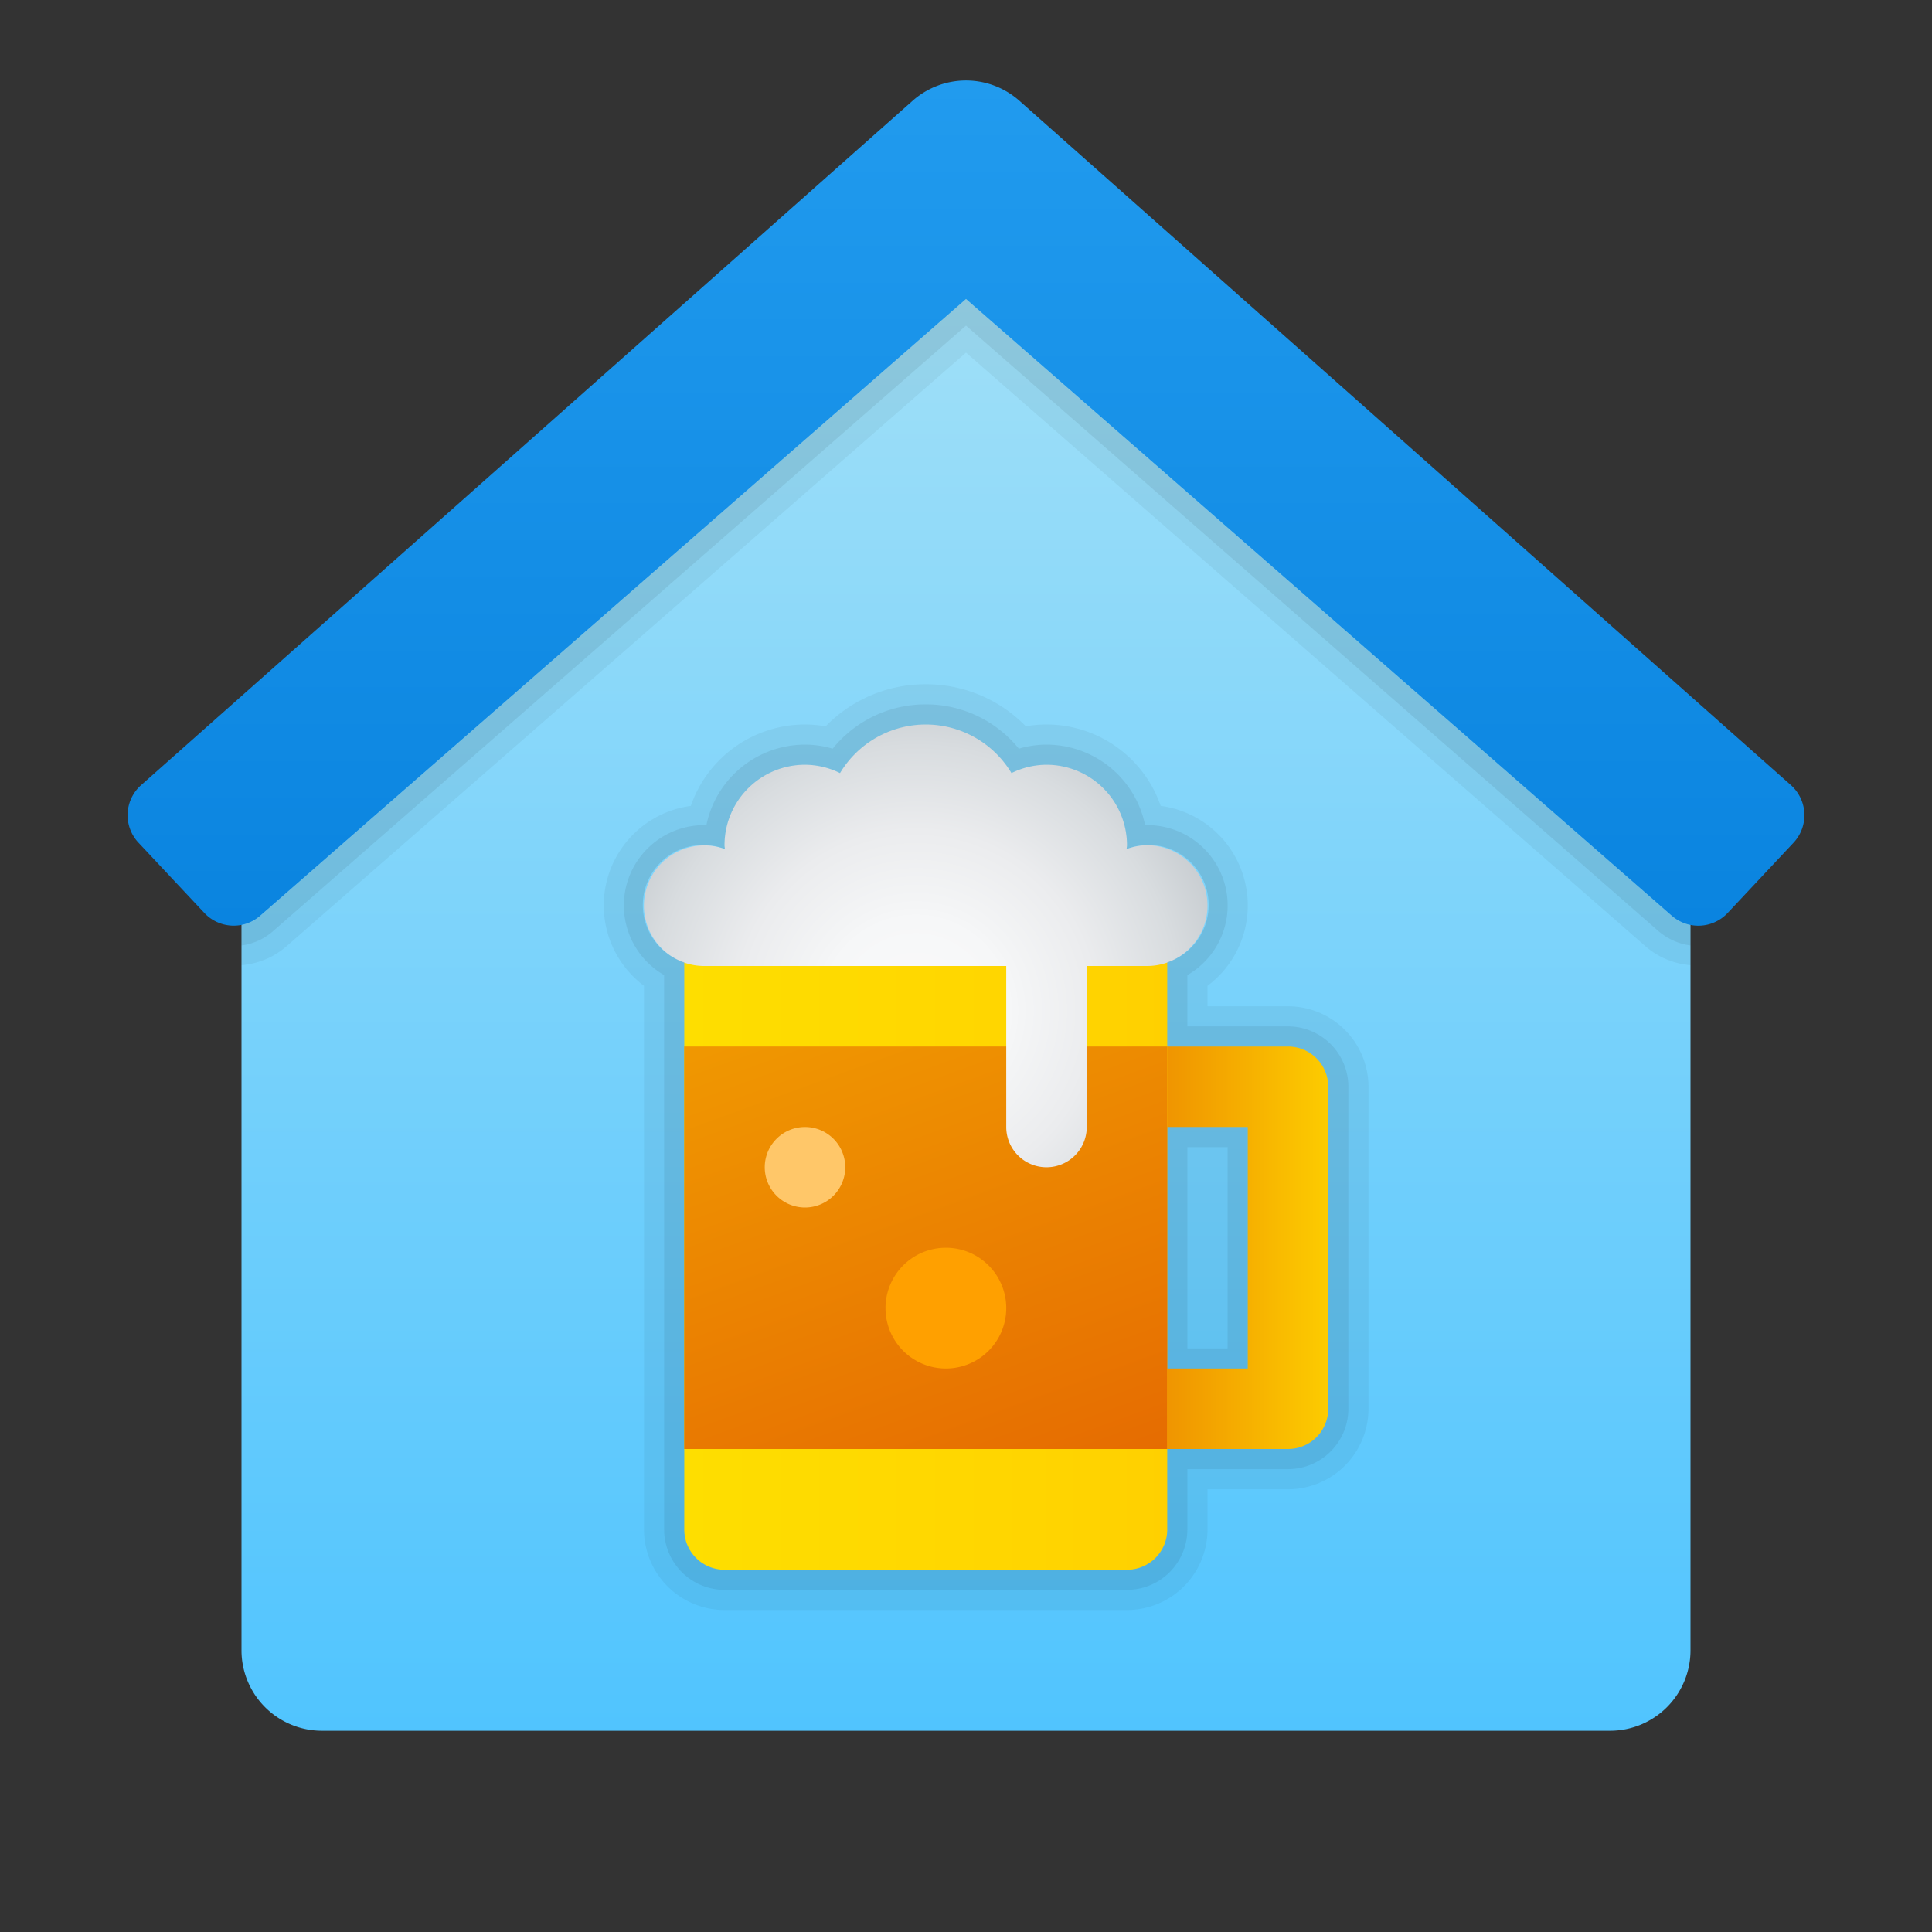 <svg xmlns="http://www.w3.org/2000/svg" data-name="Слой 1" viewBox="0 0 48 48"><rect x="0" y="0" width="48" height="48" fill="#333333" stroke="none"/><defs><linearGradient id="OWpiECkCGtsuyZZSAuUwqa" x1="24" x2="24" y1="3.457" y2="47.302" gradientUnits="userSpaceOnUse"><stop offset="0" stop-color="#a8e2f7"/><stop offset="1" stop-color="#47c1ff"/></linearGradient><linearGradient id="OWpiECkCGtsuyZZSAuUwqb" x1="24" x2="24" y1="-6.228" y2="32.151" data-name="Новый образец градиентной зал 2" gradientUnits="userSpaceOnUse"><stop offset="0" stop-color="#2aa4f4"/><stop offset="1" stop-color="#007ad9"/></linearGradient><linearGradient id="OWpiECkCGtsuyZZSAuUwqc" x1="33.386" x2="25.174" y1="31" y2="31" data-name="Безымянный градиент 197" gradientUnits="userSpaceOnUse"><stop offset="0" stop-color="#fed100"/><stop offset="1" stop-color="#e36001"/></linearGradient><linearGradient id="OWpiECkCGtsuyZZSAuUwqd" x1="17" x2="29" y1="31" y2="31" data-name="Безымянный градиент 195" gradientUnits="userSpaceOnUse"><stop offset="0" stop-color="#fede00"/><stop offset=".72" stop-color="#ffd500"/><stop offset="1" stop-color="#ffd000"/></linearGradient><linearGradient id="OWpiECkCGtsuyZZSAuUwqe" x1="20.683" x2="26.557" y1="24.634" y2="40.773" data-name="Безымянный градиент 196" gradientUnits="userSpaceOnUse"><stop offset="0" stop-color="#f09801"/><stop offset="1" stop-color="#e36001"/></linearGradient><radialGradient id="OWpiECkCGtsuyZZSAuUwqf" cx="22.755" cy="25.114" r="7.909" data-name="Безымянный градиент 198" gradientUnits="userSpaceOnUse"><stop offset="0" stop-color="#fafafb"/><stop offset=".293" stop-color="#f6f7f8"/><stop offset=".331" stop-color="#f4f5f6"/><stop offset=".566" stop-color="#ebecee"/><stop offset=".832" stop-color="#d8dcdf"/><stop offset="1" stop-color="#c8cdd1"/></radialGradient></defs><path fill="url(#OWpiECkCGtsuyZZSAuUwqa)" d="M40,43H8a1.999,1.999,0,0,1-2-2V20L24,3,42,20V41A1.999,1.999,0,0,1,40,43Z"/><path fill="url(#OWpiECkCGtsuyZZSAuUwqb)" d="M44.495,19.507,25.326,2.503a1.999,1.999,0,0,0-2.652,0L3.505,19.507a.999.999,0,0,0-.064,1.43l1.636,1.745a1.0 1,0,0,0,1.39.067L24,7.428,41.533,22.75a1,1,0,0,0,1.39-.067l1.636-1.745A1.0 1,0,0,0,44.495,19.507Z"/><path d="M41.53,22.75,24,7.43,6.47,22.75a.987.987,0,0,1-.47.23v1a1.944,1.944,0,0,0,1.13-.48L24,8.76,40.87,23.5a1.944,1.944,0,0,0,1.13.48v-1A.987.987,0,0,1,41.53,22.75Z" opacity=".05"/><path d="M41.53,22.75,24,7.43,6.47,22.75a.987.987,0,0,1-.47.23v.51a1.476,1.476,0,0,0,.8-.37L24,8.09,41.2,23.13a1.536,1.536,0,0,0,.8.36v-.51A.987.987,0,0,1,41.53,22.75Z" opacity=".07"/><path fill="url(#OWpiECkCGtsuyZZSAuUwqc)" d="M32,36H28a1,1,0,0,1,0-2h3V28H28a1,1,0,0,1,0-2h4a.999.999,0,0,1,1,1v8A.999.999,0,0,1,32,36Z"/><path fill="url(#OWpiECkCGtsuyZZSAuUwqd)" d="M17,23H29a0,0,0,0,1,0,0V38a1,1,0,0,1-1,1H18a1,1,0,0,1-1-1V23A0,0,0,0,1,17,23Z"/><rect width="12" height="10" x="17" y="26" fill="url(#OWpiECkCGtsuyZZSAuUwqe)"/><path fill="url(#OWpiECkCGtsuyZZSAuUwqf)" d="M28.5,21a1.49,1.49,0,0,0-.51.095C27.992,21.063,28,21.032,28,21a2,2,0,0,0-2-2,1.979,1.979,0,0,0-.87.207,2.483,2.483,0,0,0-4.26,0A1.979,1.979,0,0,0,20,19a2,2,0,0,0-2,2c0,.032.008.063.01.095A1.498,1.498,0,1,0,17.5,24H25v4a1,1,0,0,0,2,0V24h1.5a1.5,1.5,0,0,0,0-3Z"/><path fill="#ffa000" d="M23.5,31A1.5,1.5,0,1,0,25,32.5,1.5,1.5,0,0,0,23.5,31Z"/><path fill="#ffc769" d="M20,28a1,1,0,1,0,1,1A1,1,0,0,0,20,28Z"/><g><path d="M23,18a2.49,2.49,0,0,1,2.13,1.207A1.979,1.979,0,0,1,26,19a2,2,0,0,1,2,2c0,.032-.008.063-.01.095A1.495,1.495,0,1,1,29,23.908V26h3a.999.999,0,0,1,1,1v8a.999.999,0,0,1-1,1H29v2a1,1,0,0,1-1,1H18a1,1,0,0,1-1-1V23.908a1.495,1.495,0,1,1,1.01-2.813C18.008,21.063,18,21.032,18,21a2,2,0,0,1,2-2,1.979,1.979,0,0,1,.87.207A2.49,2.49,0,0,1,23,18m6,16h2V28H29v6M23,17a3.458,3.458,0,0,0-2.487,1.046A2.886,2.886,0,0,0,20,18a3.005,3.005,0,0,0-2.837,2.023A2.495,2.495,0,0,0,16,24.493V38a2.002,2.002,0,0,0,2,2H28a2.002,2.002,0,0,0,2-2V37h2a2.002,2.002,0,0,0,2-2V27a2.002,2.002,0,0,0-2-2H30v-.507a2.495,2.495,0,0,0-1.163-4.471A3.005,3.005,0,0,0,26,18a2.886,2.886,0,0,0-.513.046A3.458,3.458,0,0,0,23,17Z" opacity=".05"/><path d="M23,18a2.49,2.49,0,0,1,2.13,1.207A1.979,1.979,0,0,1,26,19a2,2,0,0,1,2,2c0,.032-.008.063-.01.095A1.495,1.495,0,1,1,29,23.908V26h3a.999.999,0,0,1,1,1v8a.999.999,0,0,1-1,1H29v2a1,1,0,0,1-1,1H18a1,1,0,0,1-1-1V23.908a1.495,1.495,0,1,1,1.01-2.813C18.008,21.063,18,21.032,18,21a2,2,0,0,1,2-2,1.979,1.979,0,0,1,.87.207A2.49,2.49,0,0,1,23,18m6,16h2V28H29v6M23,17.5a2.966,2.966,0,0,0-2.313,1.101A2.408,2.408,0,0,0,20,18.5a2.504,2.504,0,0,0-2.45,2.001L17.5,20.5a1.996,1.996,0,0,0-1,3.726V38A1.502,1.502,0,0,0,18,39.5H28A1.502,1.502,0,0,0,29.5,38V36.5H32A1.502,1.502,0,0,0,33.5,35V27A1.502,1.502,0,0,0,32,25.5H29.5V24.226A1.996,1.996,0,0,0,28.5,20.5l-.05.001A2.504,2.504,0,0,0,26,18.5a2.408,2.408,0,0,0-.687.101A2.966,2.966,0,0,0,23,17.5Zm6.5,11h1v5h-1v-5Z" opacity=".07"/></g></svg>